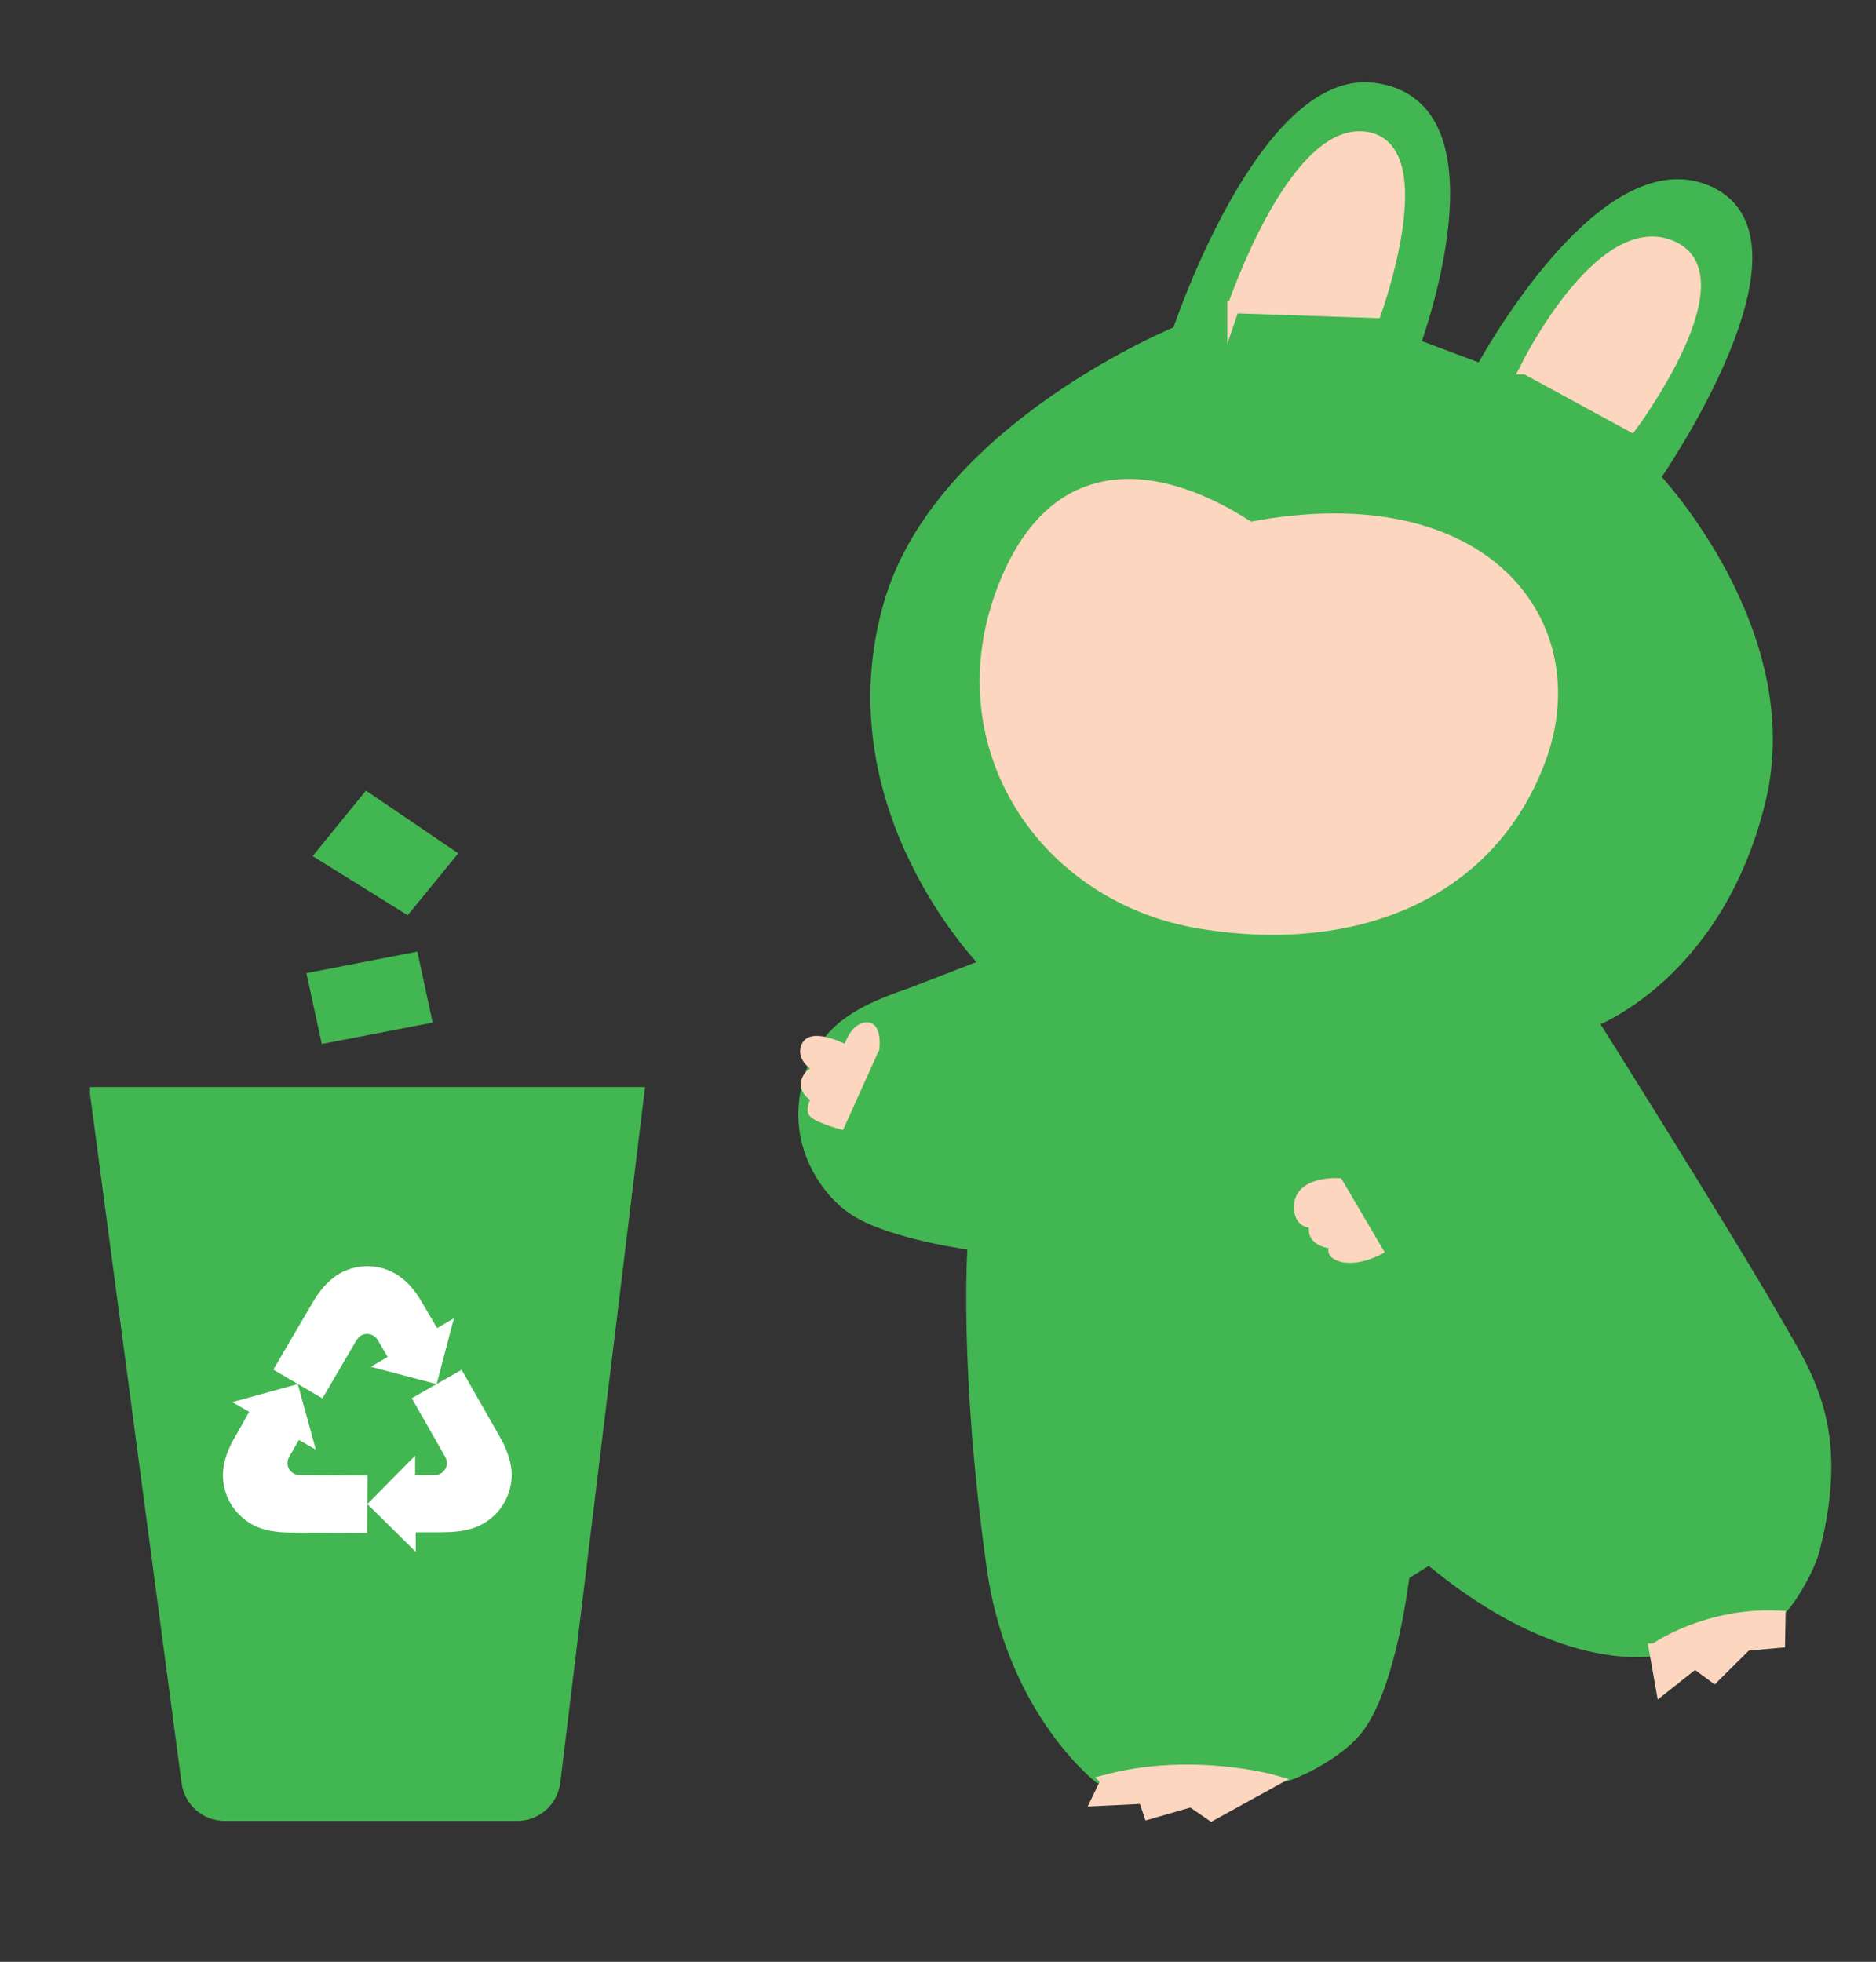 <?xml version="1.0" encoding="UTF-8"?>
<svg id="Layer_6" data-name="Layer 6" xmlns="http://www.w3.org/2000/svg" viewBox="0 0 156.22 163.33">
  <rect x="0" y="0" width="156.22" height="163.33" fill="#333333" stroke="none"/>
  <defs>
    <style>
      .cls-1, .cls-2, .cls-3, .cls-4 {
        stroke-miterlimit: 10;
      }

      .cls-1, .cls-3 {
        fill: #fdd6bf;
        stroke: #fdd6bf;
      }

      .cls-2 {
        stroke: #42b652;
      }

      .cls-2, .cls-4 {
        fill: #42b651;
      }

      .cls-3 {
        stroke-width: .75px;
      }

      .cls-5 {
        fill: #fff;
      }

      .cls-4 {
        stroke: #42b651;
      }
    </style>
  </defs>
  <path class="cls-2" d="M138.4,137.5c.17-.09.33-.18.51-.26,3.43-1.45,5.94-1.5,9.27-3.18.89-.8,2.45-3.49,2.85-5.03,2.64-10.3-.65-14.61-3.43-19.48-3.6-6.3-15.05-24.51-15.05-24.51,0,0,10.46-3.8,13.99-18.45,3.37-13.99-8.79-26.84-8.79-26.84,0,0,13.52-19.45,4.66-23.71-8.85-4.26-19.05,14.75-19.05,14.75l-5.59-2.1s7.46-20.05-3.46-21.31c-9.11-1.06-16.19,20.25-16.19,20.25,0,0-19.85,8.06-24.05,22.71-4.86,16.95,8.11,29.96,8.11,29.96,0,0-2.56.97-6.09,2.35-1.06.41-3.72,1.19-5.67,2.7-3.12,2.42-3.83,6.57-3.26,9.27.66,3.14,2.67,5.23,4.03,6.1,3.15,2.02,9.89,2.88,9.89,2.88,0,0-.77,10.07,1.58,26.88,1.57,11.26,8.13,16.87,8.85,17.46.19-.02.39-.03.6-.02,5.16.37,9.8-.07,14.93-.1,1.62-.51,4.46-2.08,5.83-3.71,2.9-3.43,4.02-13.03,4.02-13.03l2.13-1.33c11.46,9.59,19.32,7.53,19.32,7.53l.05.23Z"/>
  <path class="cls-1" d="M104.09,43.95c-.2.04-14.32-10.71-20.47,4.89-5.17,13.11,3.28,25.86,16.4,27.99,13.12,2.13,24.18-2.6,28.24-13.72s-4.52-22.89-24.17-19.16Z"/>
  <path class="cls-1" d="M127.06,30.67s6.23-12.66,12.12-10.15c5.89,2.51-3.34,14.92-3.34,14.92l-8.77-4.77Z"/>
  <path class="cls-1" d="M102.7,25.58s4.99-14.82,10.91-14.13c5.92.68.93,14.53.93,14.53l-11.84-.4Z"/>
  <path class="cls-3" d="M72.86,87.28s.28-2.39-1.15-1.66c-.77.39-1.15,1.79-1.15,1.79,0,0-2.91-1.54-3.45-.34s1.17,1.95,1.17,1.95c0,0-.93.15-1.17.95-.28.94.85,1.47.85,1.47,0,0-.39.51-.32,1.08.06.49,2.35,1.11,2.35,1.11l2.86-6.34Z"/>
  <path class="cls-3" d="M111.46,98.46s-3.33-.2-3.33,2,2.29,1.15,2.29,1.15c0,0-1.29-.02-1.02,1.04s2.46,1.27,4.13.53-3.66.4-2.33,1.27,3.59-.33,3.59-.33l-3.33-5.66Z"/>
  <path class="cls-1" d="M137.81,137.31l.58,3.27,2.75-2.18,1.6,1.18,2.66-2.64,2.75-.25.04-2.1c-6.14-.31-10.37,2.72-10.37,2.72Z"/>
  <path class="cls-1" d="M92.17,148.24l-.78,1.62,3.89-.19.43,1.28,3.5-1.01,1.67,1.15,5.14-2.83s-6.73-1.9-13.86-.03Z"/>
  <path class="cls-4" d="M7.99,91h45.16l-6.99,57.36c-.19,1.56-1.52,2.74-3.09,2.74h-24.36c-1.56,0-2.88-1.16-3.09-2.7l-7.63-57.39Z"/>
  <polygon class="cls-4" points="26.11 81.41 34.37 79.81 35.43 84.74 27.18 86.33 26.11 81.41"/>
  <polygon class="cls-4" points="26.78 71.15 30.57 66.49 37.43 71.15 33.84 75.54 26.78 71.15"/>
  <path class="cls-5" d="M30.59,122.84l-4.83-.03c-.35-.01-.7.02-1.05-.03-.34-.08-.63-.36-.73-.69-.06-.21-.05-.43.02-.63.08-.2.2-.38.31-.57l.58-1.01,1.41.81-1.5-5.46-5.46,1.5,1.41.81-1.4,2.49c-.4.75-.64,1.46-.74,2.16-.1.72-.03,1.49.23,2.2.41,1.17,1.33,2.15,2.41,2.66.55.25,1.09.39,1.75.47.64.09,1.35.07,2.03.08l5.54.03.03-4.76Z"/>
  <path class="cls-5" d="M34.28,116.39l2.07,3.63.54.95c.13.25.31.49.32.78.05.58-.49,1.11-1.07,1.06h-1.57s0-1.62,0-1.62l-3.98,4.03,4.03,3.98v-1.63s1.12,0,1.12,0c1.09,0,2.26.03,3.2-.22.93-.2,1.81-.71,2.48-1.45.66-.74,1.09-1.71,1.17-2.69.1-1-.15-1.87-.59-2.86-.23-.49-.52-.97-.79-1.45l-.7-1.23-2.07-3.63-4.14,2.36Z"/>
  <path class="cls-5" d="M26.85,116.42l2.44-4.17c.19-.3.33-.62.56-.89.24-.26.62-.37.96-.28.21.05.4.17.54.33.13.17.22.37.34.55l.59,1.01-1.4.82,5.48,1.44,1.44-5.48-1.4.82-1.45-2.46c-.45-.72-.94-1.28-1.5-1.72-.58-.44-1.28-.77-2.02-.9-1.22-.23-2.53.07-3.5.76-.49.35-.89.75-1.29,1.28-.4.51-.73,1.13-1.08,1.72l-2.8,4.78,4.11,2.4Z"/>
</svg>